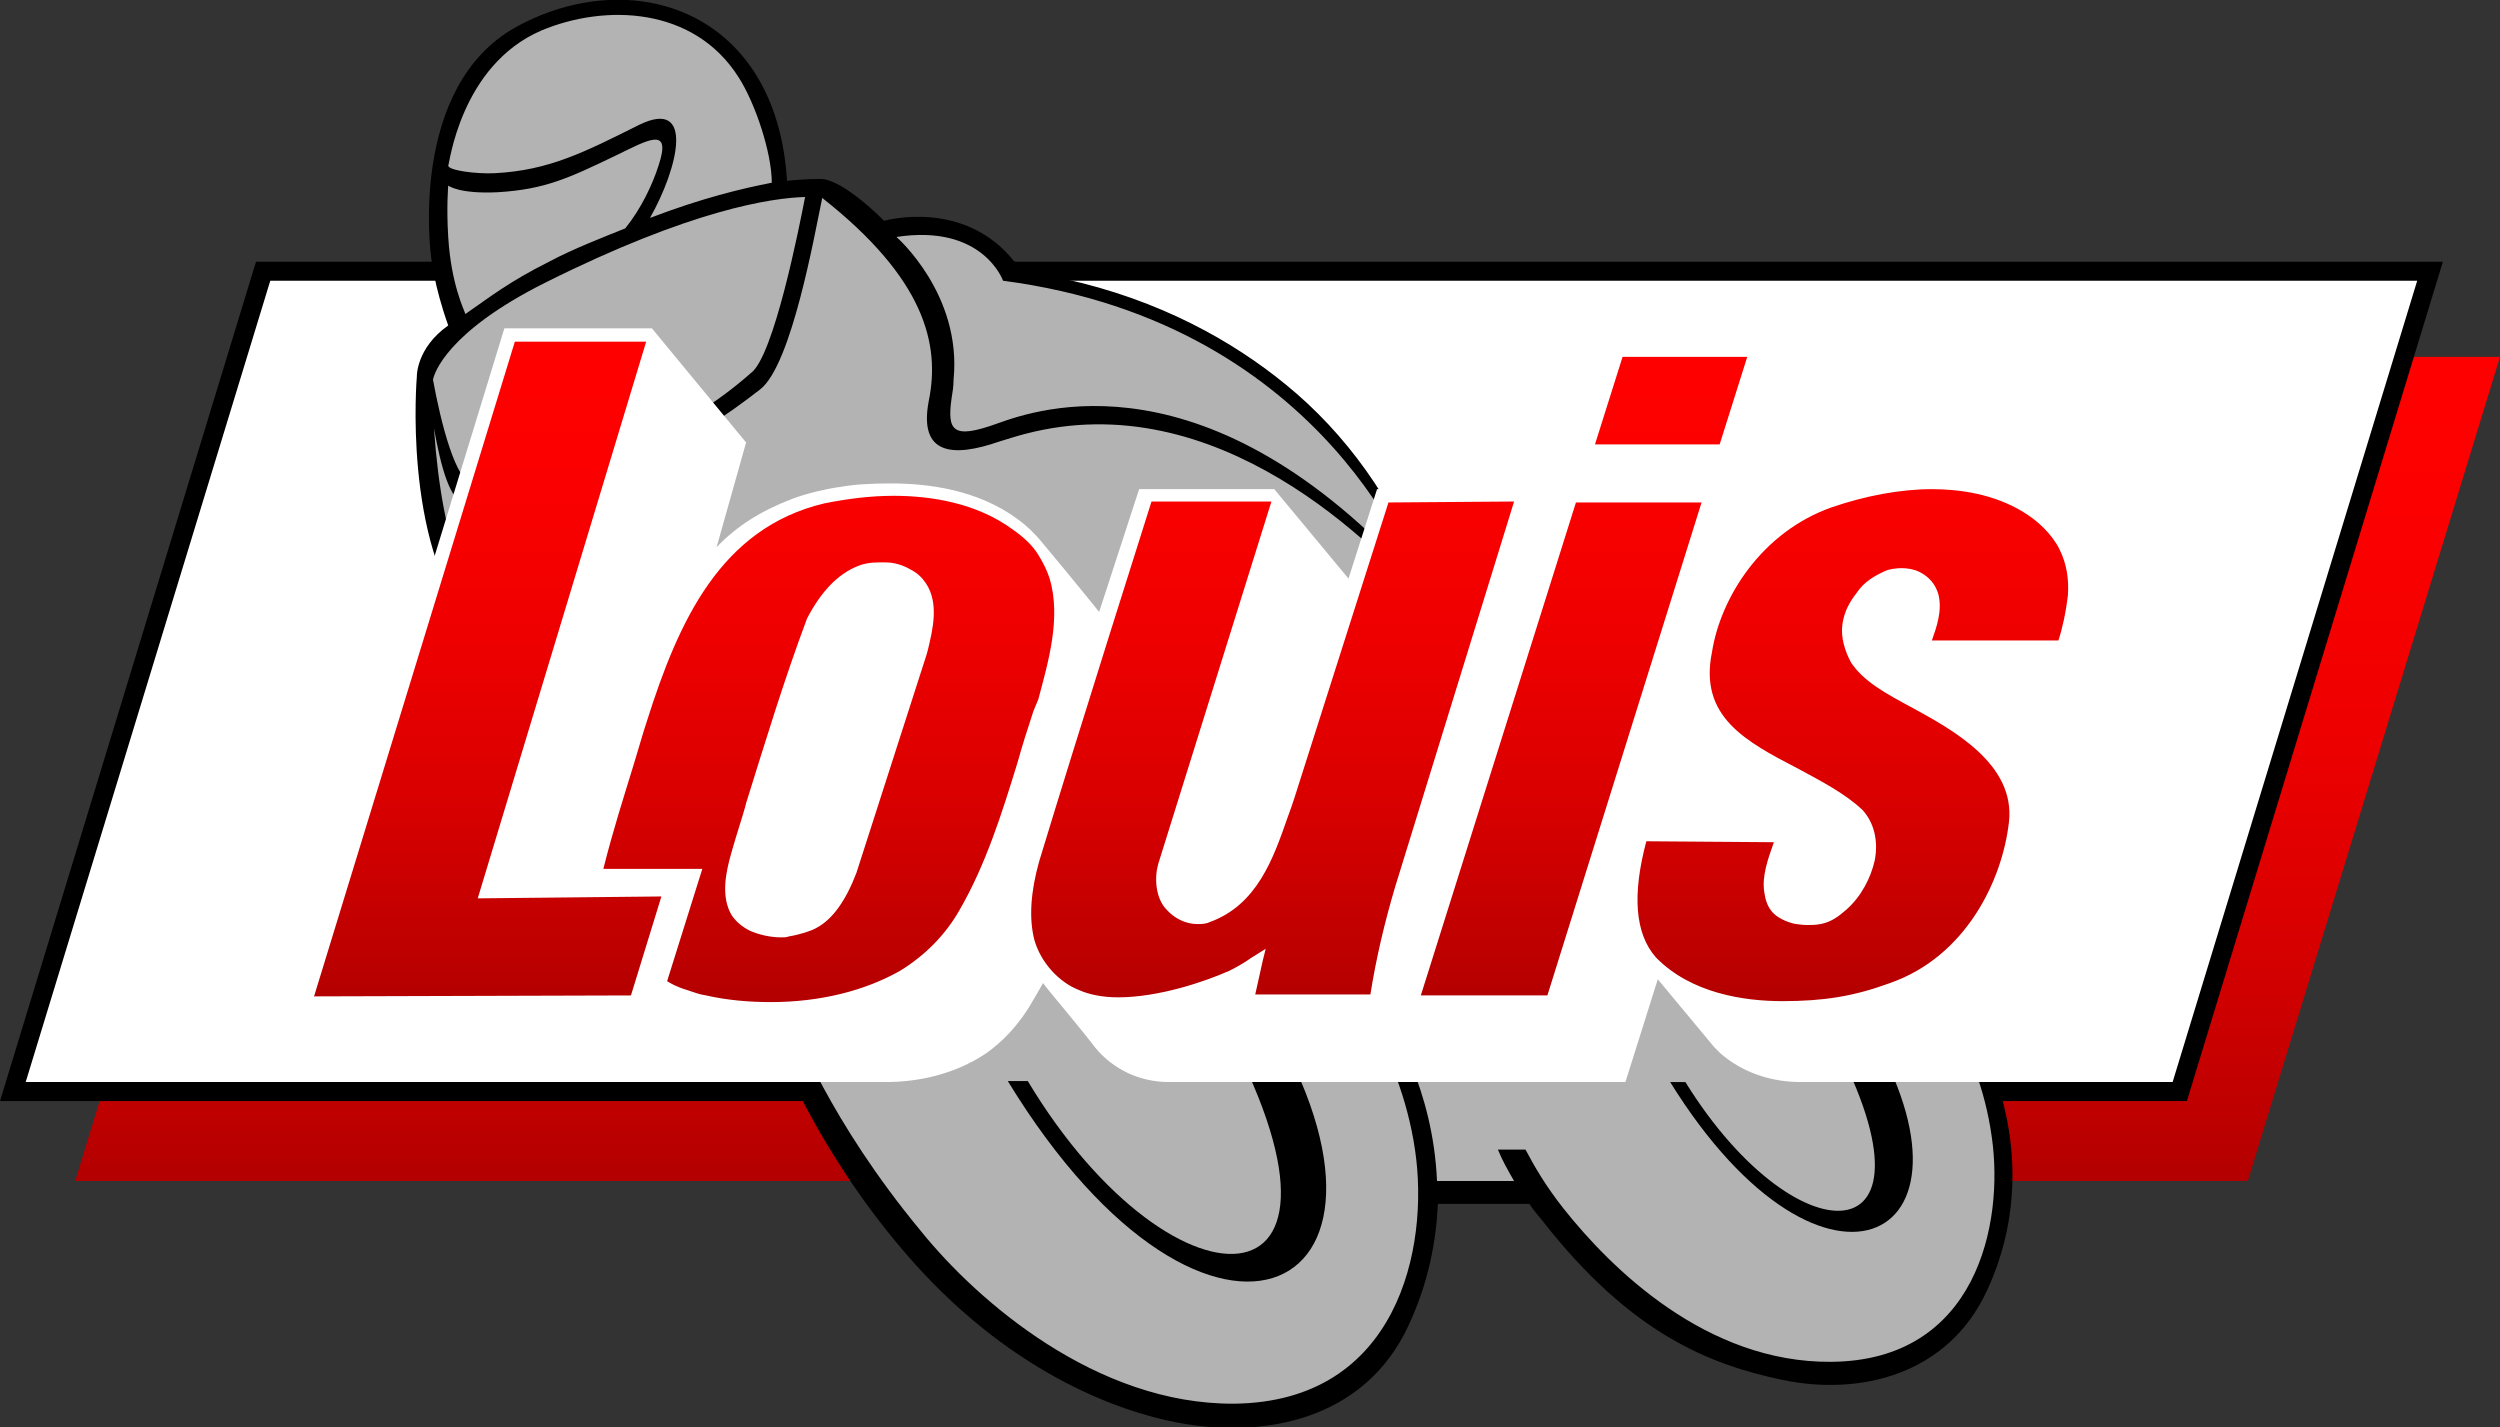 <?xml version="1.0" encoding="utf-8"?>
<!-- Generator: Adobe Illustrator 22.1.0, SVG Export Plug-In . SVG Version: 6.00 Build 0)  -->
<svg version="1.1" id="Grafik" xmlns="http://www.w3.org/2000/svg" xmlns:xlink="http://www.w3.org/1999/xlink" x="0px" y="0px"
	 viewBox="0 0 262.7 150" style="enable-background:new 0 0 262.7 150;" xml:space="preserve">
<rect x="0" y="0" width="262.7" height="150" fill="#333333" stroke="none"/>
<style type="text/css">
	.st0{fill:url(#SVGID_1_);}
	.st1{fill:#FFFFFF;}
	.st2{fill:#B3B3B3;}
	.st3{fill:url(#SVGID_2_);}
</style>
<g>
	<linearGradient id="SVGID_1_" gradientUnits="userSpaceOnUse" x1="135.276" y1="124.128" x2="135.276" y2="37.501">
		<stop  offset="0" style="stop-color:#B30000"/>
		<stop  offset="6.445420e-02" style="stop-color:#BC0000"/>
		<stop  offset="0.306" style="stop-color:#D90000"/>
		<stop  offset="0.545" style="stop-color:#EE0000"/>
		<stop  offset="0.779" style="stop-color:#FB0000"/>
		<stop  offset="1" style="stop-color:#FF0000"/>
	</linearGradient>
	<polygon class="st0" points="34.4,37.5 7.9,124.1 236.2,124.1 262.7,37.5 	"/>
	<g>
		<polygon class="st1" points="229.2,115 255.7,28.2 27.5,28.2 1,115 		"/>
		<polygon points="26.9,27.5 0,115.7 85.8,115.7 86.5,113.7 2.7,113.7 28.4,29.5 254,29.5 228.3,113.7 208.6,113.7 209.9,115.7 
			229.8,115.7 256.7,27.5 		"/>
		<path class="st2" d="M206.5,108l-35.4-30.4c0,0-19.7-15.4-22.6-18.7c-9-19.6-28.9-28.4-42.4-30.3c-2-4.6-7.3-5.7-13.9-4.8
			c-4.9-5.5-7.6-4.3-10.2-4C82,14,77.7-2.7,60.3,1.4c-18.4,4.3-15,25.7-12,33.1c0,0-3.6,2-3.8,6.4c-0.2,4.3,0,13.2,3.2,19.4
			s34.2,48,34.2,48s7.6,18.8,18.1,27c8.2,6.4,16.9,14.7,31.2,13.7c9.2-0.6,17.4-6,18.6-23.6l11.7,0c3.7,5.4,10.1,13,19.9,17
			c9.9,4.1,17.1,2.3,21.1-1c4-3.3,6-6.6,7-11C211.2,123.2,210.7,114.7,206.5,108z"/>
		<g>
			<path d="M86.4,20.8c10.8,8.5,12.4,15.4,11.2,21.3c-1.1,5.7,2.5,6,7.4,4.3c1-0.3,1.9-0.6,2.7-0.8c20.1-5.3,36.9,11.6,42.8,18.5
				l-1.1-3.8c-3-7.7-7.9-14.7-14.3-19.9c-5.5-4.5-13.2-8.9-23.3-11.1l-4.6-1l-0.5-0.8l-0.1,0c-5.3-6.7-13.7-4.3-13.7-4.3
				s-4.3-4.4-6.7-4.4c-1.7,0-3.5,0.2-3.5,0.2C81.6,1,66.4-3.8,54.3,2.8c-11.5,6.3-9,24.2-9,24.2s0.3,3,1.8,7.2
				c-3.4,2.4-3.3,5.4-3.3,5.4s-1.5,17.3,5.6,26.1l3.2,0.3c-3-1.9-6.1-8-7-21c0.7,3.9,1.7,7.9,3.4,7.9c12.7,0.3,24-6.6,30.9-12
				C83.2,38.3,85.6,24.6,86.4,20.8C86.4,20.8,86.4,20.8,86.4,20.8z M105.4,29.5c34.4,4.5,43.6,31.7,43.6,31.7
				c-22.1-24.5-40-18.2-44.2-16.7c-4.7,1.7-5.3,0.8-4.8-2.7c0.1-0.6,0.2-1.2,0.2-1.9c0.9-9-6-15-6-15
				C103.3,23.5,105.4,29.5,105.4,29.5z M56.9,3.2c6.7-2.8,16-2.5,20.7,4.9c1.8,2.8,3.5,8,3.5,11.1c-3.1,0.6-7.3,1.6-12.8,3.7
				c3-5.3,4.7-12.6-1.1-9.8c-5.8,2.9-9.5,4.8-15.2,5.1c-2,0.1-4.9-0.3-4.9-0.8C47.2,17.5,48.3,6.9,56.9,3.2z M47.1,24.9
				c-0.2-3.1,0-5.4,0-5.4s1.1,0.9,5.2,0.7c5-0.3,7.5-1.5,12.5-3.9c3.3-1.6,5.8-3.1,4.4,1.1c-0.6,1.9-1.8,4.5-3.5,6.6
				c-2,0.8-5.6,2.2-8,3.5c-4.2,2.1-6.2,3.7-8.8,5.5C48.8,32.6,47.4,29.9,47.1,24.9z M78.9,39.2c-6.3,5.6-17.5,11.6-29.1,11.7
				c-1.9-0.1-3.5-6.6-4.3-11c0.1-0.6,1.4-5,11.8-10.2c15.4-7.7,23.8-8.9,27.3-9C84,23.8,81.3,37.5,78.9,39.2z"/>
			<g>
				<path d="M209.1,111.7c-0.9-2.2-2.2-4.7-2.2-4.7l-1.9,0c1.8,3.2,3.6,7.4,4.3,12.5c1.3,9.1-1.6,23.5-16.9,23.6
					c-13.1,0.1-23.1-9.8-28.1-16.1c-1.9-2.4-3.1-4.5-4-6.2h-2.9c0.4,1,1,2.1,1.7,3.3H151c-0.2-4.8-1.4-9-2.6-11.9
					c-1-2.5-2.5-5.3-2.5-5.3l-2.1,0c2,3.6,4.1,8.4,4.9,14c1.5,10.2-1.8,26.4-19,26.6c-14.5,0.1-27-10.8-32.9-18.1
					C87.1,117.7,83.6,108.1,83,107l-2.5,0c0,0,4,12.2,14.4,24.4c10.8,12.7,22.5,16.9,28.9,18.1c9.1,1.7,19.6-0.3,24.2-10.2
					c2.1-4.5,2.9-8.8,3.1-12.8h9.6c0.4,0.6,0.9,1.2,1.4,1.8c9.3,11.9,17.6,15.1,25.2,16.7c8.1,1.7,17.4-0.5,21.5-9.4
					C213.3,125.9,211.2,116.7,209.1,111.7z"/>
				<path d="M195.7,107l-4.3,0c14.5,25.3-2.3,26.1-14.3,6.7h-1.6C191.8,140,210.3,130.3,195.7,107z"/>
				<path d="M132.4,105.5l-5,0c19,33.1-3.9,33.9-19.4,8.1h-2.1C127.2,148.5,151.6,136,132.4,105.5z"/>
			</g>
		</g>
		<path class="st1" d="M228.3,113.7l-13-7.4h0c1.2-1.7,2-3.3,2.6-4.8c1.1-2.7,2.1-6.5,1.5-9.1c-0.5-2.5-1.6-3.7-2.2-4.5l-6.9-8.4
			l0,0l0.7-2.4h13.3c0,0,1-3.2,1.2-5c0.3-2.1,0.1-3.8-0.4-5.4c-0.5-1.6-1.6-2.8-1.6-2.9l-7.2-8.6c-1-1.1-2.2-2-3-2.5
			c-2.8-1.7-6.2-2.6-10.3-2.6c-3.1,0-6.5,0.5-9.7,1.6l0.9-3.5l-10.1-12.1l-14.7,0L166,47l3.7,4.4h-5.2l-1.4,4.4l-3.6-4.4l-14.8,0
			l-3,9.4l-7.8-9.4h-14.2l-4.2,12.9c0,0-2.9-3.6-6-7.3c-0.8-1-1.8-1.9-2.5-2.4c-4.3-3.2-9.6-3.8-13.4-3.8c-2.1,0-3.9,0.1-5.5,0.4
			l-0.1,0c-1.2,0.2-3.1,0.6-4.7,1.2c-3.4,1.3-5.9,2.9-8,5.1l3.1-11L68.5,34.5L53,34.5L31.4,105l-28.7,8.7l90.4,0
			c3.4,0,6.8-0.8,9.7-2.5c0.3-0.2,0.5-0.3,0.8-0.5c1.7-1.2,3.5-3,4.9-5.5c0.5-0.8,0.8-1.4,1.1-1.9c0.9,1.2,3.5,4.2,5.5,6.8
			c1.9,2.3,4.7,3.6,7.7,3.6h48l3.4-10.8c1.6,1.9,5.8,7,5.9,7.1c0.2,0.2,0.5,0.5,0.7,0.7c2.3,2,5.3,3,8.4,3L228.3,113.7z"/>
		<linearGradient id="SVGID_2_" gradientUnits="userSpaceOnUse" x1="125.1" y1="105.293" x2="125.1" y2="35.859">
			<stop  offset="0" style="stop-color:#B30000"/>
			<stop  offset="6.445420e-02" style="stop-color:#BC0000"/>
			<stop  offset="0.306" style="stop-color:#D90000"/>
			<stop  offset="0.545" style="stop-color:#EE0000"/>
			<stop  offset="0.779" style="stop-color:#FB0000"/>
			<stop  offset="1" style="stop-color:#FF0000"/>
		</linearGradient>
		<path class="st3" d="M180.7,46.7l-13.1,0l2.9-9.2l13.1,0L180.7,46.7z M67.9,35.9l-13.8,0l-21.1,68.8l33.3-0.1l3.2-10.4l-19.3,0.2
			L67.9,35.9z M108.6,74.7c-0.6,1.8-1.2,3.7-1.7,5.5c-1.6,5.2-3.3,10.6-6,15.3c-1.5,2.7-3.7,4.9-6.3,6.5c-3.7,2.1-8.4,3.3-13.6,3.3
			c-2.3,0-4.6-0.2-6.8-0.7c-0.7-0.1-1.2-0.3-2.1-0.6c-1-0.3-1.7-0.7-2-0.9l3.7-11.8l-10.4,0c1-4,2.1-7.4,3.2-11
			c0.5-1.6,0.9-3.1,1.4-4.6c3.3-10.4,7.7-20.2,18.6-22.8c2.5-0.5,4.9-0.8,7.3-0.8c3.8,0,8.7,0.7,12.6,3.6c1,0.7,2,1.6,2.6,2.6
			c0.5,0.8,0.9,1.6,1.2,2.5c1.2,4.1-0.1,8.6-1.2,12.7L108.6,74.7z M97.3,61.3c-0.4-0.6-0.9-1.1-1.7-1.5c-0.7-0.4-1.6-0.7-2.5-0.7
			c-0.3,0-0.5,0-0.8,0c-0.8,0-1.5,0.1-2.2,0.4c-2,0.8-3.8,2.6-5.3,5.5c-2.4,6.4-4.4,13-6.4,19.4l-0.1,0.4c-0.4,1.4-0.9,2.9-1.3,4.3
			l-0.2,0.7c-0.5,1.8-1.1,4.4,0.1,6.4c0.5,0.7,1.1,1.2,1.9,1.6c0.9,0.4,2.1,0.7,3.3,0.7c0.3,0,0.5,0,0.8-0.1
			c1.2-0.2,2.4-0.6,2.9-0.9c1.7-0.9,3.1-2.9,4.2-5.8l7.2-22.4c0.1-0.3,0.2-0.6,0.3-1C98,66.2,98.7,63.4,97.3,61.3z M145.9,52.8
			L136,83.9c-0.2,0.6-0.4,1.2-0.7,2c-1.5,4.3-3.2,9.2-8.2,11c-0.4,0.2-0.9,0.2-1.3,0.2c-1.2,0-2.4-0.6-3.2-1.5
			c-1.2-1.2-1.3-3.4-0.9-4.8l11.9-38.1h-12.6c0,0-7.8,24.6-11.8,37.8c-0.9,3.2-1.1,6-0.5,8.3c0.7,2.4,2.6,4.4,4.6,5.2
			c1.1,0.5,2.5,0.8,4.2,0.8c4.2,0,9-1.6,11.7-2.8c1-0.5,1.8-1,2.2-1.3c0.5-0.3,1.6-1,1.6-1l-0.3,1.2l-0.8,3.6h12.1
			c0.6-3.8,1.5-7.6,2.6-11.3l12.5-40.5L145.9,52.8z M165.6,52.8l-16.3,51.8h13.3l16.2-51.8H165.6z M216.4,57.7
			c-0.8-1.6-2.3-3-3.8-3.9c-3.1-1.9-6.7-2.4-9.6-2.4c-3.3,0-7,0.7-10.5,1.9c-7.4,2.6-11.7,9.5-12.6,15.2c-1.4,6.8,3.5,9.4,9.1,12.3
			c2.4,1.3,4.9,2.6,6.7,4.3c1.2,1.3,1.7,3.2,1.3,5.3c-0.4,1.8-1.4,3.8-3,5.2c-0.8,0.7-1.6,1.3-2.7,1.5c-0.5,0.1-1,0.1-1.4,0.1
			c-0.6,0-1-0.1-1.2-0.1c-1-0.2-2-0.7-2.5-1.3c-0.5-0.6-0.7-1.3-0.8-2c-0.3-1.7,0.4-3.6,1-5.3l-13.4-0.1c-1.5,5.6-1.2,9.7,1,12.2
			c3.7,3.8,9.3,4.6,13.3,4.6c4.3,0,7.5-0.5,11.3-1.9c8-2.8,11.8-10.8,12.5-16.9c0.7-6.1-5.9-9.7-10.1-12c-2.8-1.5-5.2-2.8-6.5-4.8
			c-0.6-1.1-1.1-2.6-0.9-4c0.2-1.4,0.8-2.4,1.5-3.3c0.8-1.2,1.9-1.8,3-2.3c0.4-0.2,1.2-0.3,1.7-0.3c0.6,0,1.3,0.1,1.9,0.4
			c1,0.5,1.7,1.3,2,2.4c0.4,1.7-0.2,3.4-0.7,4.8l13.3,0c0.4-1.2,0.8-3,1-4.8C217.4,60.9,217.2,59.3,216.4,57.7z"/>
	</g>
</g>
</svg>
